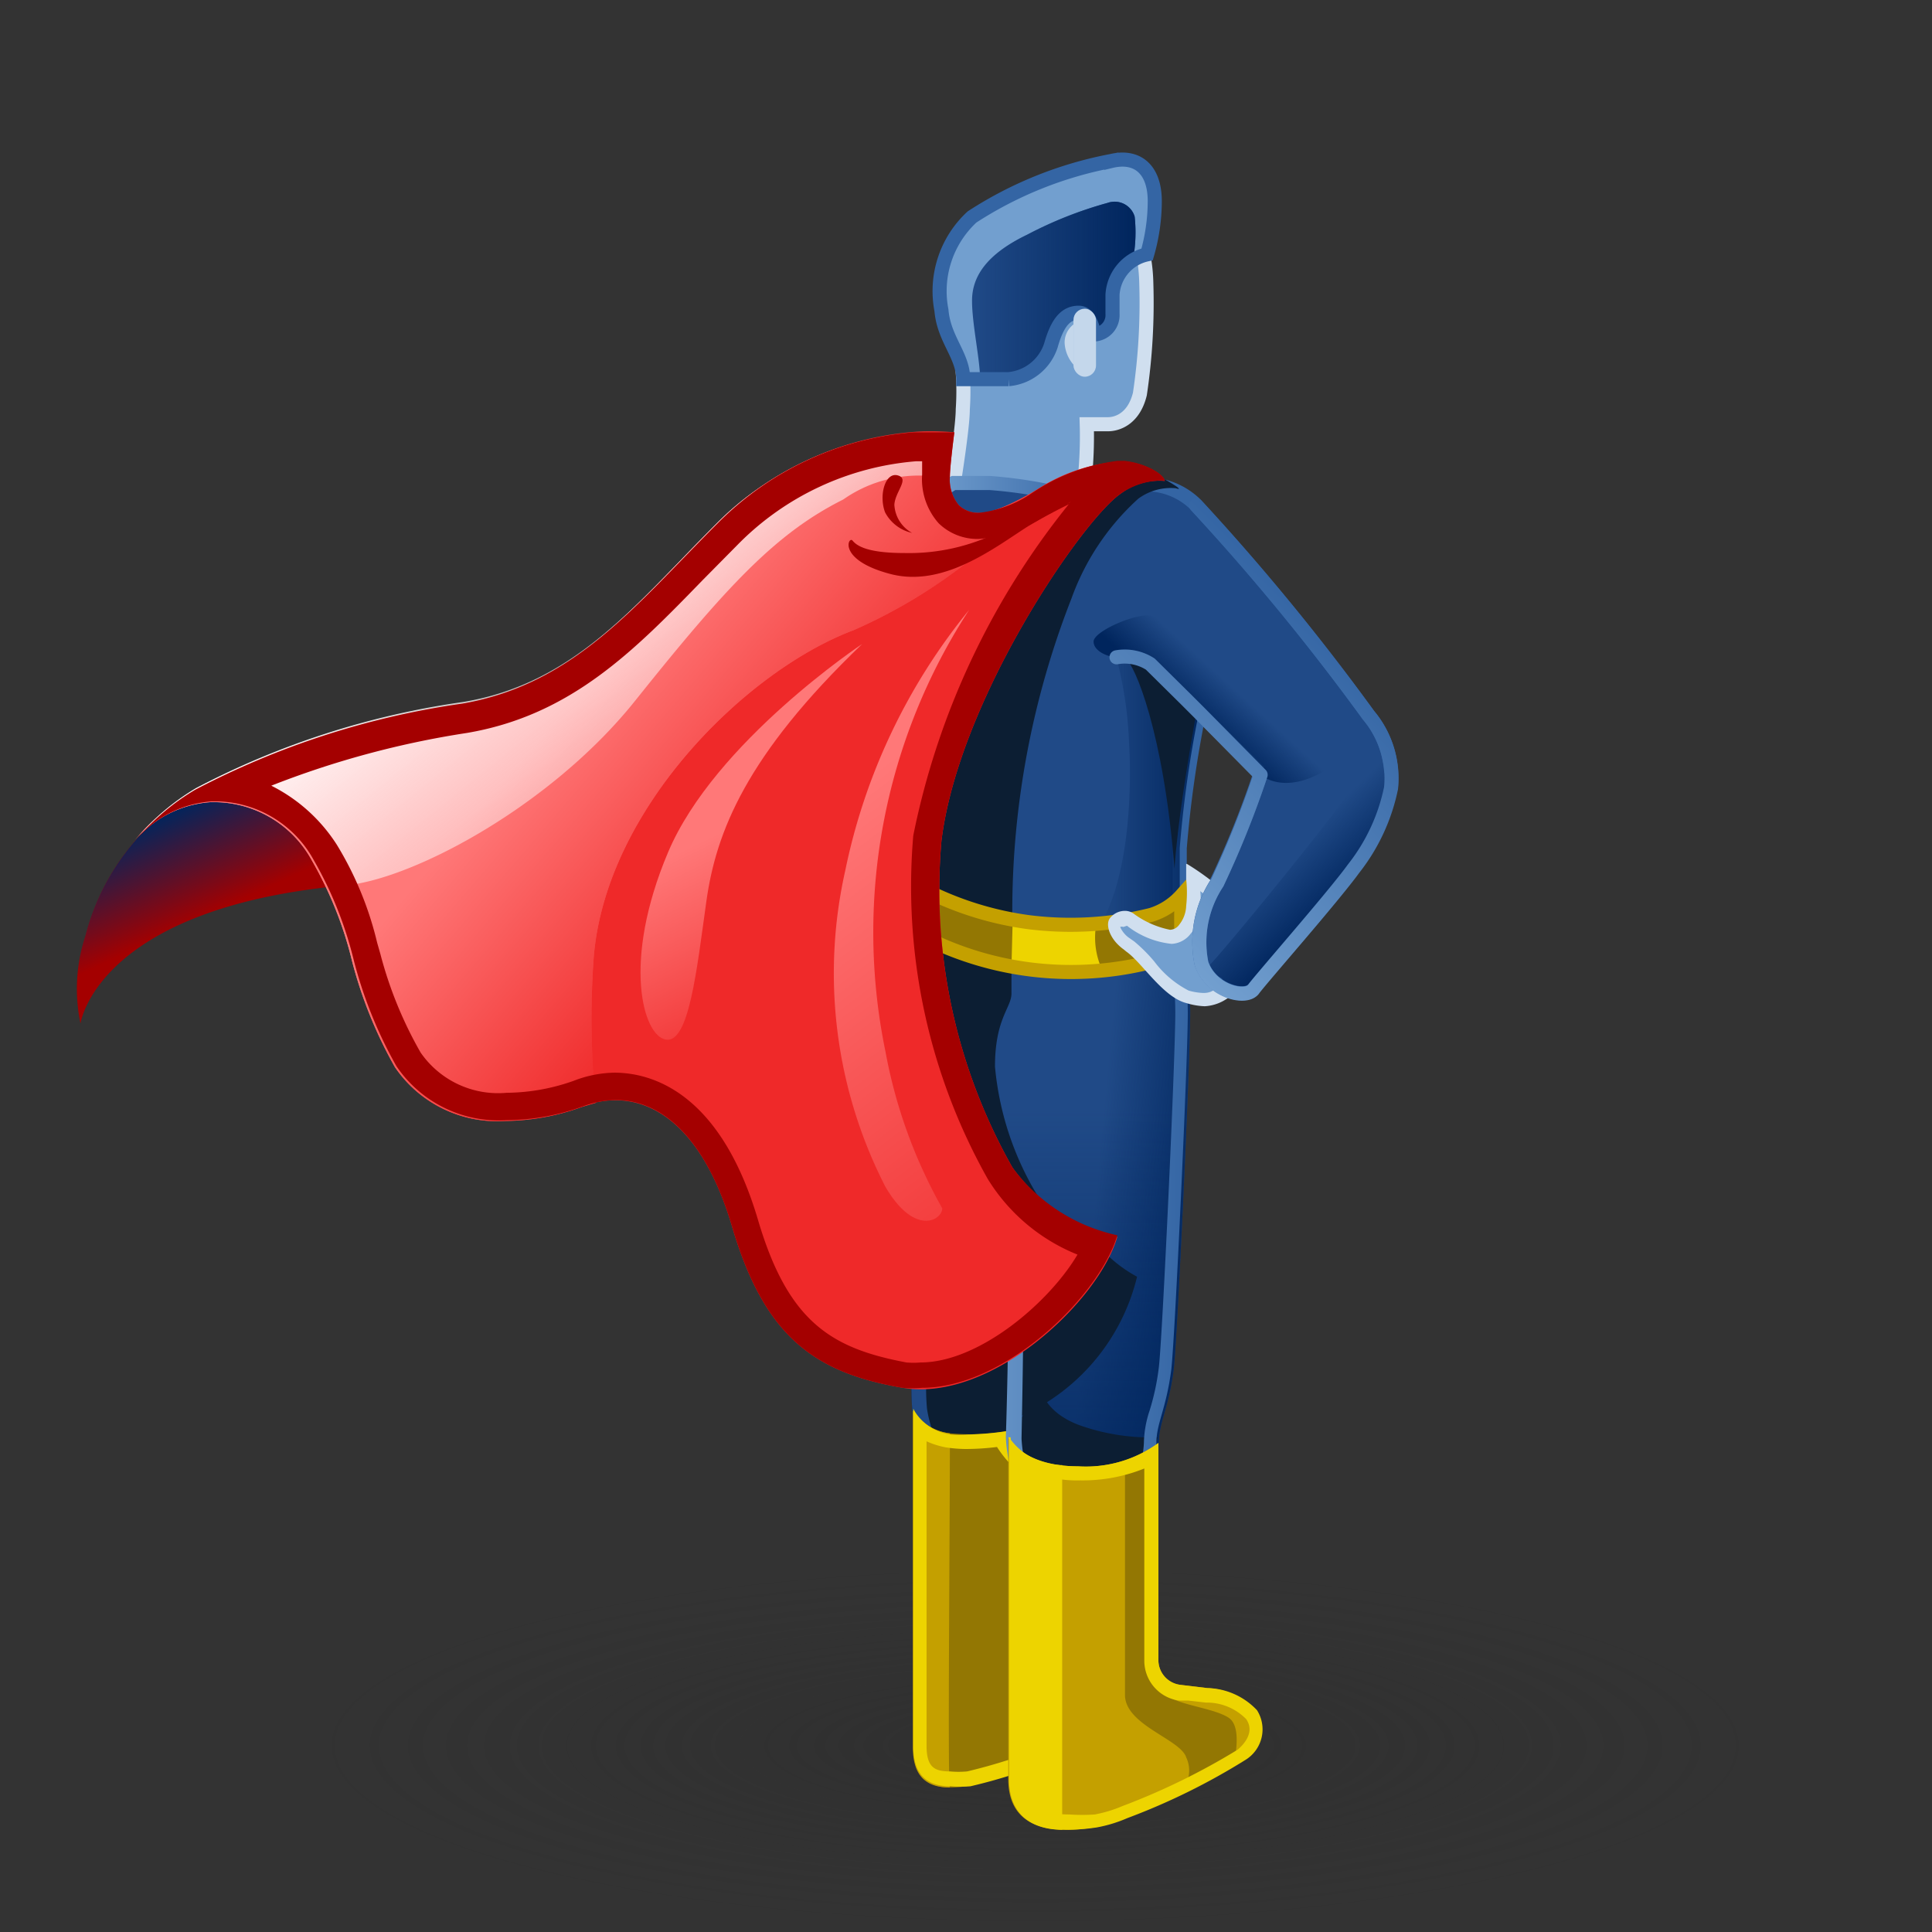 <svg xmlns="http://www.w3.org/2000/svg" xmlns:xlink="http://www.w3.org/1999/xlink" viewBox="0 0 48 48"><rect x="0" y="0" width="48" height="48" fill="#333333" stroke="none"/><defs><style>.cls-1{isolation:isolate;}.cls-2{fill:url(#radial-gradient);}.cls-3{fill:#0c1e33;}.cls-27,.cls-4,.cls-8{fill:#204a87;}.cls-5{fill:#937703;}.cls-6{fill:#c4a000;}.cls-7{fill:#edd400;}.cls-18,.cls-8{stroke:#3465a4;}.cls-14,.cls-15,.cls-18,.cls-27,.cls-8{stroke-miterlimit:10;}.cls-14,.cls-15,.cls-18,.cls-23,.cls-27,.cls-8{stroke-width:0.35px;}.cls-9{fill:url(#linear-gradient);}.cls-10{fill:url(#linear-gradient-2);}.cls-11{fill:url(#linear-gradient-3);}.cls-12{fill:url(#linear-gradient-4);}.cls-13{fill:url(#New_Gradient_Swatch_2);}.cls-14,.cls-18,.cls-23{fill:none;}.cls-14{stroke:#c4a000;}.cls-15,.cls-16{fill:#729fcf;}.cls-15{stroke:#d0dfef;}.cls-17{fill:url(#linear-gradient-5);}.cls-19{fill:#c4d7eb;}.cls-20{fill:#d0dfef;}.cls-21{fill:url(#linear-gradient-6);}.cls-22{fill:url(#linear-gradient-7);}.cls-23{stroke-linecap:round;stroke-linejoin:round;stroke:url(#New_Gradient_Swatch_2-2);}.cls-24{fill:#a40000;}.cls-25{mix-blend-mode:multiply;}.cls-26{fill:url(#linear-gradient-8);}.cls-27{stroke:url(#New_Gradient_Swatch_2-3);}.cls-28{fill:#ef2929;}.cls-29{fill:url(#linear-gradient-9);}.cls-30{fill:url(#linear-gradient-11);}.cls-31{fill:url(#linear-gradient-12);}.cls-32{fill:url(#linear-gradient-13);}</style><radialGradient id="radial-gradient" cx="25.72" cy="43.27" r="19.3" gradientTransform="translate(0 32.55) scale(1 0.25)" gradientUnits="userSpaceOnUse"><stop offset="0.03" stop-color="#2c2c2c" stop-opacity="0.5"/><stop offset="0.68" stop-color="#2c2c2c" stop-opacity="0.1"/><stop offset="0.93" stop-color="#2c2c2c" stop-opacity="0"/></radialGradient><linearGradient id="linear-gradient" x1="27.23" y1="19.75" x2="29.79" y2="19.75" gradientUnits="userSpaceOnUse"><stop offset="0" stop-color="#00255d" stop-opacity="0"/><stop offset="1" stop-color="#00255d"/></linearGradient><linearGradient id="linear-gradient-2" x1="23.11" y1="22.89" x2="23.11" y2="22.89" xlink:href="#linear-gradient"/><linearGradient id="linear-gradient-3" x1="27.16" y1="30.45" x2="29.95" y2="30.71" xlink:href="#linear-gradient"/><linearGradient id="linear-gradient-4" x1="26.49" y1="27.57" x2="26.49" y2="39.75" xlink:href="#linear-gradient"/><linearGradient id="New_Gradient_Swatch_2" x1="23.41" y1="30.54" x2="29.57" y2="30.54" gradientUnits="userSpaceOnUse"><stop offset="0" stop-color="#729fcf"/><stop offset="1" stop-color="#3465a4"/></linearGradient><linearGradient id="linear-gradient-5" x1="24.15" y1="7.22" x2="28.22" y2="7.22" xlink:href="#linear-gradient"/><linearGradient id="linear-gradient-6" x1="31.81" y1="21.33" x2="33.07" y2="22.65" xlink:href="#linear-gradient"/><linearGradient id="linear-gradient-7" x1="30.53" y1="16.99" x2="29.7" y2="17.9" xlink:href="#linear-gradient"/><linearGradient id="New_Gradient_Swatch_2-2" x1="27.26" y1="21.74" x2="33.22" y2="15.78" xlink:href="#New_Gradient_Swatch_2"/><linearGradient id="linear-gradient-8" x1="9.38" y1="20.79" x2="8.22" y2="18.29" xlink:href="#linear-gradient"/><linearGradient id="New_Gradient_Swatch_2-3" x1="22.98" y1="12.68" x2="27.3" y2="12.68" xlink:href="#New_Gradient_Swatch_2"/><linearGradient id="linear-gradient-9" x1="14.85" y1="16.67" x2="20.14" y2="21.21" gradientUnits="userSpaceOnUse"><stop offset="0" stop-color="#ff7878"/><stop offset="1" stop-color="#ef2929"/></linearGradient><linearGradient id="linear-gradient-11" x1="18.26" y1="21.84" x2="11.99" y2="14.07" gradientUnits="userSpaceOnUse"><stop offset="0" stop-color="#fff" stop-opacity="0"/><stop offset="1" stop-color="snow"/></linearGradient><linearGradient id="linear-gradient-12" x1="18.58" y1="20.33" x2="21.06" y2="25.39" xlink:href="#linear-gradient-9"/><linearGradient id="linear-gradient-13" x1="21.02" y1="19.67" x2="29.28" y2="30.57" xlink:href="#linear-gradient-9"/></defs><title>2-Agent Vellum Unpack</title><g class="cls-1"><g id="shadow"><ellipse class="cls-2" cx="25.72" cy="43.27" rx="18.55" ry="4.61"/></g><g id="ART"><path class="cls-3" d="M23.11,22.89a4,4,0,0,1-.57,1.57A3.19,3.19,0,0,0,22.21,27a3.6,3.6,0,0,0,.65,1.2s.18,2,.14,3.18-.28,1.87-.33,2.59a5.86,5.86,0,0,0,0,1.1s.19,1.39.84,1.39a9.38,9.38,0,0,0,2-.44V23.72S23.34,23.42,23.11,22.89Z"/><path class="cls-4" d="M23.34,23.51a6.46,6.46,0,0,0,1.82.51V35.73a7.47,7.47,0,0,1-1.63.35c-.19,0-.43-.6-.5-1.09a5.88,5.88,0,0,1,0-1,8.48,8.48,0,0,1,.13-.9,13.11,13.11,0,0,0,.2-1.69c0-1.14-.13-3.15-.14-3.23l0-.13-.08-.08a3.84,3.84,0,0,1-.57-1.08,2.84,2.84,0,0,1,.29-2.2,5.35,5.35,0,0,0,.51-1.14m-.23-.62a4,4,0,0,1-.57,1.57A3.19,3.19,0,0,0,22.21,27a3.6,3.6,0,0,0,.65,1.2s.18,2,.14,3.18-.28,1.87-.33,2.59a5.86,5.86,0,0,0,0,1.1s.19,1.39.84,1.39a9.38,9.38,0,0,0,2-.44V23.72s-2.17-.3-2.4-.83Z"/><path class="cls-5" d="M25.05,35.71v-.16a5.38,5.38,0,0,1-1.45.06,1.23,1.23,0,0,1-.91-.57v8.38c0,.79.42,1.13,1.42.94a13.63,13.63,0,0,0,2.28-.75V37.53a2.48,2.48,0,0,0-.27-.82A2.61,2.61,0,0,1,25.05,35.71Z"/><path class="cls-6" d="M23.6,44.41c-.65,0-.92-.35-.92-1V35.05a1.27,1.27,0,0,0,.92.56C23.6,38.21,23.54,44.41,23.6,44.41Z"/><path class="cls-7" d="M23,35.8a2.1,2.1,0,0,0,.5.16A3.38,3.38,0,0,0,24,36a6.36,6.36,0,0,0,.77-.05,3,3,0,0,0,1.07,1,1.83,1.83,0,0,1,.19.57v5.85a13.79,13.79,0,0,1-2,.64,2.29,2.29,0,0,1-.43,0c-.38,0-.58-.1-.58-.64V35.8M22.69,35v8.38c0,.65.28,1,.93,1a3,3,0,0,0,.49,0,13.63,13.63,0,0,0,2.28-.75V37.53a2.48,2.48,0,0,0-.27-.82,2.61,2.61,0,0,1-1.07-1v-.16a7.76,7.76,0,0,1-1,.09,2.63,2.63,0,0,1-.41,0,1.23,1.23,0,0,1-.91-.57Zm2.36.51h0Z"/><path class="cls-8" d="M34.56,19.53a4.78,4.78,0,0,1-.93,2c-.46.72-2.31,2.79-2.49,3s-1.06.05-1.29-.64a2.67,2.67,0,0,1,.39-2,24.25,24.25,0,0,0,1.08-2.69L29.79,17.7a28.45,28.45,0,0,0-.48,3.37c0,1.59,0,1.43,0,1.82s-.78.9-2.65.83a14.22,14.22,0,0,1-3.55-.83V16.2a3.63,3.63,0,0,1,3.58-3.71,3.11,3.11,0,0,1,.62.06,1.5,1.5,0,0,1,.92-.5,1.75,1.75,0,0,1,1.5.51A56.93,56.93,0,0,1,34,17.77,2.43,2.43,0,0,1,34.56,19.53Z"/><path class="cls-9" d="M29.31,21.07c0,1.51,0,1.44,0,1.77a14.4,14.4,0,0,1-2.08.29c.8-1.12.9-3.4.82-4.69a9.73,9.73,0,0,0-.3-2.05,1.42,1.42,0,0,1,.64,0,10.13,10.13,0,0,1,1.4,1.29A28.29,28.29,0,0,0,29.31,21.07Z"/><path class="cls-10" d="M23.11,22.89Z"/><path class="cls-3" d="M29.71,17.77c-.21,1.21-.45,2.66-.53,3.81-.27-3.43-1-5.07-1.2-5.2C28.55,16.33,29.08,17.14,29.71,17.77Z"/><path class="cls-3" d="M28,11.76c-1.11.19-5.11,3.37-4.75,3.06l-.73,7.87h2.63a21.32,21.32,0,0,1,1.47-7.82,6.15,6.15,0,0,1,1.66-2.48,1.36,1.36,0,0,1,.93-.26c.28.09-.27-.22-.27-.22"/><path class="cls-4" d="M29.32,22.89c0,.58.25,1.07.25,2.27s-.32,8.1-.41,8.86c-.13,1-.37,1.32-.37,1.83,0,0-.18,2.33-1.9,2.33s-1.84-2.47-1.84-2.47.11-4.53,0-6.42a1.27,1.27,0,0,0-.51-.93,2.73,2.73,0,0,1-1.09-2.23c0-1.31.74-2.06.74-2.93C24.15,23.2,28.44,23.72,29.32,22.89Z"/><path class="cls-11" d="M29.32,22.89c0,.58.25,1.07.25,2.27s-.32,8.1-.41,8.86c-.13,1-.37,1.32-.37,1.83,0,0-.18,2.33-1.9,2.33s-1.84-2.47-1.84-2.47.11-4.53,0-6.42a1.27,1.27,0,0,0-.51-.93,2.73,2.73,0,0,1-1.09-2.23c0-1.31.74-2.06.74-2.93C24.15,23.2,28.44,23.72,29.32,22.89Z"/><path class="cls-12" d="M29.32,22.89c0,.58.25,1.07.25,2.27s-.32,8.1-.41,8.86c-.13,1-.37,1.32-.37,1.83,0,0-.18,2.33-1.9,2.33s-1.84-2.47-1.84-2.47.11-4.53,0-6.42a1.27,1.27,0,0,0-.51-.93,2.73,2.73,0,0,1-1.09-2.23c0-1.31.74-2.06.74-2.93C24.15,23.2,28.44,23.72,29.32,22.89Z"/><path class="cls-3" d="M27.11,30.72a3.41,3.41,0,0,0,1.14,1A5.11,5.11,0,0,1,25,35.33V32.75"/><path class="cls-3" d="M25.86,34.5s.08.62,1.05.94a5.28,5.28,0,0,0,1.85.27l-.57,1.87s-3.14-.75-3.14-1.87"/><path class="cls-13" d="M29,23.45c0,.07,0,.15.05.23a7.33,7.33,0,0,1,.15,1.48c0,1.18-.32,8.1-.41,8.82a6,6,0,0,1-.23,1.07,2.68,2.68,0,0,0-.14.79c0,.08-.09,2-1.71,2h-.36c-.12,0-.12,0-.22-.09a3.6,3.6,0,0,1-.75-2c0-.18.11-4.57,0-6.46a1.63,1.63,0,0,0-.65-1.18,2.37,2.37,0,0,1-.95-1.95,4.12,4.12,0,0,1,.4-1.64,5.1,5.1,0,0,0,.3-.91c.49.05,1.42.13,2.35.13A7.12,7.12,0,0,0,29,23.45m.3-.56a4.43,4.43,0,0,1-2.51.47,25.52,25.52,0,0,1-2.66-.16c0,.87-.74,1.62-.74,2.93a2.73,2.73,0,0,0,1.09,2.23,1.27,1.27,0,0,1,.51.93c.15,1.89,0,6.42,0,6.42a4,4,0,0,0,.87,2.3.56.56,0,0,0,.45.18h.36c2,0,2.06-2.33,2.06-2.33,0-.51.24-.83.37-1.83.09-.76.41-7.66.41-8.86s-.25-1.69-.25-2.27Z"/><path class="cls-3" d="M25.13,24v.68c0,.36-.41.62-.41,1.82a7.48,7.48,0,0,0,1.18,3.4,2.57,2.57,0,0,1-3-2.28,12.22,12.22,0,0,1,0-4.79l2.35.59"/><path class="cls-7" d="M29.36,23.42a1.71,1.71,0,0,1-.76.48,8.09,8.09,0,0,1-5.66-.63V22.09a8.08,8.08,0,0,0,2.61.82,8.28,8.28,0,0,0,3.05-.18,1.68,1.68,0,0,0,.76-.49S29.33,22.86,29.36,23.42Z"/><path class="cls-5" d="M29.35,23.42a1.64,1.64,0,0,1-.75.48,7.51,7.51,0,0,1-1.21.21A1.91,1.91,0,0,1,27.23,23a7.89,7.89,0,0,0,1.37-.22,1.64,1.64,0,0,0,.75-.48S29.32,22.86,29.35,23.42Z"/><path class="cls-5" d="M25.13,24a7.26,7.26,0,0,1-2.19-.73V22.1a8.3,8.3,0,0,0,2.22.75Z"/><path class="cls-14" d="M29.36,23.42a1.71,1.71,0,0,1-.76.48,8.09,8.09,0,0,1-5.66-.63V22.09a8.08,8.08,0,0,0,2.61.82,8.28,8.28,0,0,0,3.05-.18,1.68,1.68,0,0,0,.76-.49S29.33,22.86,29.36,23.42Z"/><path class="cls-6" d="M31.19,42.49A1.74,1.74,0,0,0,30,41.94l-.67-.08a.62.62,0,0,1-.55-.61c0-2.06,0-5.4,0-5.4a3.06,3.06,0,0,1-2,.58c-1.38,0-1.73-.72-1.73-.72s0,.44,0,1.18V44.2c0,1.54,1.66,1.27,2.15,1.2a3.47,3.47,0,0,0,.75-.23,16.34,16.34,0,0,0,2.94-1.45A.89.89,0,0,0,31.19,42.49Z"/><path class="cls-5" d="M30.63,43.9h0c-.35.2-.92.5-1.49.76a.76.76,0,0,0,.33-1c-.14-.45-1.52-.8-1.52-1.55V36.42a2.94,2.94,0,0,0,.8-.54v5.37a1.11,1.11,0,0,0,.25.86c.23.25,1.16.32,1.53.57S30.63,43.9,30.63,43.9Z"/><path class="cls-7" d="M28.43,36.46c0,1.07,0,3.28,0,4.79a1,1,0,0,0,.86,1l.23,0,.44.05a1.37,1.37,0,0,1,1,.41c.23.33-.07.64-.21.76a16.89,16.89,0,0,1-2.86,1.4,3.3,3.3,0,0,1-.69.21,4.72,4.72,0,0,1-.63,0c-1,0-1.09-.49-1.09-.91V36.49a2.93,2.93,0,0,0,1.36.29,4.09,4.09,0,0,0,1.65-.32m-3.38-.75s0,.44,0,1.18V44.2c0,1.06.79,1.26,1.44,1.26a5.08,5.08,0,0,0,.71-.06,3.47,3.47,0,0,0,.75-.23,16.34,16.34,0,0,0,2.94-1.45.89.89,0,0,0,.28-1.23A1.74,1.74,0,0,0,30,41.94l-.67-.08a.62.62,0,0,1-.55-.61c0-2.06,0-5.4,0-5.4a3.06,3.06,0,0,1-2,.58c-1.38,0-1.73-.72-1.73-.72Zm3.74.14Z"/><path class="cls-7" d="M26.39,36.4v9.06c-.62,0-1.32-.27-1.32-1.26V36.89c0-.74,0-1.18,0-1.18A1.59,1.59,0,0,0,26.39,36.4Z"/><path class="cls-15" d="M23.82,8.48a6.69,6.69,0,0,1,.1,1.69c0,.53-.3,2.31-.3,2.31l.11.29h3.09A10.11,10.11,0,0,0,27,10.54h.53c.19,0,.63-.1.79-.75a15.36,15.36,0,0,0,.16-2.74,4.31,4.31,0,0,0-.25-1.37,2.43,2.43,0,0,0-2.1-.91A2.53,2.53,0,0,0,23.77,6,5.26,5.26,0,0,0,23.82,8.48Z"/><path class="cls-16" d="M23.93,9.42h1.13a1.22,1.22,0,0,0,1.05-.84c.16-.57.37-.81.69-.81s.38.54.38.54a.48.48,0,0,0,.46-.51V7.32a1.09,1.09,0,0,1,.86-1A4.79,4.79,0,0,0,28.69,5c0-.82-.46-1.15-1.08-1a9.66,9.66,0,0,0-3.46,1.39,2.51,2.51,0,0,0-.76,2.32C23.45,8.43,23.93,8.83,23.93,9.42Z"/><path class="cls-4" d="M28.15,6.44a1.09,1.09,0,0,0-.51.88V7.8a.48.48,0,0,1-.46.51s-.07-.54-.39-.54-.52.24-.68.81a1.22,1.22,0,0,1-1.05.84h-.71c0-.49-.2-1.36-.2-1.95s.35-1.15,1.37-1.64a10,10,0,0,1,2-.79.52.52,0,0,1,.67.34A3.63,3.63,0,0,1,28.15,6.44Z"/><path class="cls-17" d="M28.15,6.44a1.09,1.09,0,0,0-.51.88V7.8a.48.48,0,0,1-.46.51s-.07-.54-.39-.54-.52.24-.68.81a1.22,1.22,0,0,1-1.05.84h-.71c0-.49-.2-1.36-.2-1.95s.35-1.15,1.37-1.64a10,10,0,0,1,2-.79.52.52,0,0,1,.67.34A3.63,3.63,0,0,1,28.15,6.44Z"/><path class="cls-18" d="M23.93,9.42h1.13a1.22,1.22,0,0,0,1.05-.84c.16-.57.37-.81.69-.81s.38.54.38.54a.48.48,0,0,0,.46-.51V7.32a1.09,1.09,0,0,1,.86-1A4.79,4.79,0,0,0,28.69,5c0-.82-.46-1.15-1.08-1a9.66,9.66,0,0,0-3.46,1.39,2.51,2.51,0,0,0-.76,2.32C23.45,8.43,23.93,8.83,23.93,9.42Z"/><path class="cls-19" d="M26.67,8.06a.57.57,0,0,0-.22.46.9.9,0,0,0,.22.54"/><rect class="cls-19" x="26.67" y="7.67" width="0.56" height="1.69" rx="0.28"/><path class="cls-16" d="M29.9,24.84a1.76,1.76,0,0,1-.41-.06,2.52,2.52,0,0,1-.94-.77,3.22,3.22,0,0,0-.49-.49c-.31-.21-.37-.38-.38-.45a.25.25,0,0,1,0-.13.3.3,0,0,1,.38-.07,2,2,0,0,0,1,.43.52.52,0,0,0,.39-.2.81.81,0,0,0,.18-.44,3.44,3.44,0,0,0,0-.81v-.06c.12.09.28.2.46.35s.55.32.71.4c.35.18.37.19.5.58.06.2,0,.61-.78,1.41A.89.89,0,0,1,29.9,24.84Z"/><path class="cls-20" d="M29.83,22.15a1.25,1.25,0,0,1,.19.15c.32.2.55.31.71.4s.3.15.41.48c0,.05.07.38-.73,1.22-.23.2-.32.27-.51.27a1.48,1.48,0,0,1-.37-.06,2.49,2.49,0,0,1-.85-.72,3.92,3.92,0,0,0-.5-.5l-.1-.07a.66.66,0,0,1-.25-.29.12.12,0,0,1,.08,0L28,23a2.15,2.15,0,0,0,1.11.45h0a.63.63,0,0,0,.47-.25,1,1,0,0,0,.24-.54v-.07a2.37,2.37,0,0,0,0-.46m-.35-.67v.38a3,3,0,0,1,0,.67.79.79,0,0,1-.17.46.29.29,0,0,1-.23.13h0a2.27,2.27,0,0,1-.89-.39.37.37,0,0,0-.24-.08.47.47,0,0,0-.37.19c-.11.16,0,.52.35.77l.06.05c.39.27.91,1.13,1.49,1.28a1.78,1.78,0,0,0,.46.08,1.09,1.09,0,0,0,.75-.36h0c.55-.58.95-1.17.82-1.58-.23-.66-.26-.44-1.27-1.07a6.42,6.42,0,0,0-.73-.52Z"/><path class="cls-4" d="M34.56,19.53a4.78,4.78,0,0,1-.93,2c-.46.72-2.31,2.79-2.49,3s-1.06.05-1.29-.64a2.67,2.67,0,0,1,.39-2,24.25,24.25,0,0,0,1.08-2.69,1.7,1.7,0,0,1,1.81-.83A1.81,1.81,0,0,1,34.56,19.53Z"/><path class="cls-21" d="M34.51,19.35a.49.49,0,0,0,0,.12v.05a5.1,5.1,0,0,1-.92,2c-.46.71-2.31,2.79-2.5,3s-.49.14-.82-.07h0a.24.24,0,0,1-.09.06l-.24-.11,0,0,.22,0,.17-.05c.2-.07-.5-.13-.27-.38.51-.54,3.42-4.1,3.65-4.59a.8.8,0,0,1,.43-.44.26.26,0,0,1,.21,0h0A.65.65,0,0,1,34.51,19.35Z"/><path class="cls-18" d="M31.14,24.57c-.19.26-1.06.05-1.29-.64a2.67,2.67,0,0,1,.39-2,24.25,24.25,0,0,0,1.08-2.69"/><path class="cls-22" d="M31.32,19.25s.6.55,1.7-.17a16.25,16.25,0,0,1-1.52-1.46c-.47-.56-2.07-2.33-3-2.33-.41,0-1.33.41-1.33.65s.36.39.6.39a4.12,4.12,0,0,1,.56,0c.16,0,2.1,2,2.1,2Z"/><path class="cls-23" d="M27.74,16.33a1.17,1.17,0,0,1,.84.17l.9.89.31.31,1.53,1.55a24.25,24.25,0,0,1-1.08,2.69,2.67,2.67,0,0,0-.39,2c.23.69,1.1.9,1.29.64s2-2.32,2.49-3a4.78,4.78,0,0,0,.93-2A2.43,2.43,0,0,0,34,17.77a56.93,56.93,0,0,0-4.28-5.21"/><path class="cls-24" d="M7.79,21.36a2.76,2.76,0,0,0-2.53-1.45,2.72,2.72,0,0,0-1.92,1v0a5.84,5.84,0,0,0-1.22,2.35A4.18,4.18,0,0,0,2,25.43s.44-3.23,7.78-3.51,7.66-4.52,7.66-4.52"/><g class="cls-25"><path class="cls-26" d="M7.79,21.36a2.76,2.76,0,0,0-2.53-1.45,2.72,2.72,0,0,0-1.92,1v0a5.84,5.84,0,0,0-1.22,2.35A4.18,4.18,0,0,0,2,25.43s.44-3.23,7.78-3.51,7.66-4.52,7.66-4.52"/></g><path class="cls-27" d="M23.69,12h.9a11.56,11.56,0,0,1,2.44.45,2.51,2.51,0,0,1-2.84.85C22.2,12.78,23.69,12,23.69,12Z"/><path class="cls-28" d="M22.7,10.73A7.72,7.72,0,0,0,17.83,13c-2.06,2.06-3.57,4-6.34,4.48a20.44,20.44,0,0,0-6.64,2.14,5.81,5.81,0,0,0-1.51,1.29,2.72,2.72,0,0,1,1.92-1,2.76,2.76,0,0,1,2.53,1.45,9.53,9.53,0,0,1,1,2.5,10.81,10.81,0,0,0,1.06,2.63,3.07,3.07,0,0,0,2.74,1.34,5.7,5.7,0,0,0,1.91-.35c1.38-.5,2.88.25,3.69,3s2.07,3.63,4.24,4,4.85-2.12,5.33-3.75A4.39,4.39,0,0,1,25.15,29a14,14,0,0,1-1.76-8.11c.43-3.51,3.52-8,4.46-8.63a1.58,1.58,0,0,1,1.09-.31c-.05-.19-.52-.44-1-.49a4.31,4.31,0,0,0-2.36.83c-.48.27-1.29.71-1.76.26a1,1,0,0,1-.22-.72c0-.24.11-1.09.11-1.09S23.2,10.69,22.7,10.73Z"/><path class="cls-29" d="M26.05,12a13.11,13.11,0,0,1-4.85,3.66c-2.66,1-6.16,4.44-6.45,8.14a21.24,21.24,0,0,0,.05,3.6l-.34.1a5.7,5.7,0,0,1-1.91.35,3.07,3.07,0,0,1-2.74-1.34,10.91,10.91,0,0,1-1.06-2.62,9.48,9.48,0,0,0-1-2.51,2.78,2.78,0,0,0-2.53-1.45,2.76,2.76,0,0,0-1.92,1,5.81,5.81,0,0,1,1.51-1.29,20.22,20.22,0,0,1,6.64-2.13c2.77-.46,4.28-2.43,6.34-4.49a7.77,7.77,0,0,1,4.87-2.27c.5,0,1,0,1,0s-.11.85-.11,1.09a1,1,0,0,0,.22.72c.46.45,1.27,0,1.76-.26Z"/><path class="cls-29" d="M26.05,12a13.11,13.11,0,0,1-4.85,3.66c-2.66,1-6.16,4.44-6.45,8.14a21.24,21.24,0,0,0,.05,3.6l-.34.1a5.7,5.7,0,0,1-1.91.35,3.07,3.07,0,0,1-2.74-1.34,10.91,10.91,0,0,1-1.06-2.62,9.48,9.48,0,0,0-1-2.51,2.78,2.78,0,0,0-2.53-1.45,2.76,2.76,0,0,0-1.92,1,5.81,5.81,0,0,1,1.51-1.29,20.22,20.22,0,0,1,6.64-2.13c2.77-.46,4.28-2.43,6.34-4.49a7.77,7.77,0,0,1,4.87-2.27c.5,0,1,0,1,0s-.11.85-.11,1.09a1,1,0,0,0,.22.72c.46.45,1.27,0,1.76-.26Z"/><path class="cls-30" d="M23.54,10.85a5.32,5.32,0,0,1-.23,1,3.28,3.28,0,0,0-2.36.56c-1.68.84-2.9,2.16-5.17,5S9.65,22.16,8.17,22h0a2.91,2.91,0,0,0-.36-.68,2.76,2.76,0,0,0-2.53-1.45,2.72,2.72,0,0,0-1.92,1,5.81,5.81,0,0,1,1.51-1.29,20.44,20.44,0,0,1,6.64-2.14c2.77-.46,4.28-2.42,6.34-4.48a6.84,6.84,0,0,1,4.75-2Z"/><path class="cls-31" d="M21.42,16s-3.66,2.43-4.82,5.17-.62,4.58-.05,4.66.76-1.73,1-3.44S18.53,18.77,21.42,16Z"/><path class="cls-32" d="M24.08,15.15A15,15,0,0,0,21,21.63,11.62,11.62,0,0,0,22,29.49c.73,1.24,1.41.82,1.41.53A12.52,12.52,0,0,1,22,26.13,14.66,14.66,0,0,1,24.08,15.15Z"/><path class="cls-24" d="M22.91,11.42c0,.15,0,.28,0,.37A1.65,1.65,0,0,0,23.32,13a1.38,1.38,0,0,0,1,.39,3.41,3.41,0,0,0,1.59-.54l.17-.09.52-.29a19.11,19.11,0,0,0-3.91,8.29,14.81,14.81,0,0,0,1.85,8.53,4.65,4.65,0,0,0,2.23,1.88c-.71,1.2-2.45,2.68-3.9,2.68a2,2,0,0,1-.35,0c-1.86-.35-2.94-1-3.69-3.55-.94-3.17-2.64-3.65-3.57-3.65a2.91,2.91,0,0,0-1,.2,5.07,5.07,0,0,1-1.67.3,2.34,2.34,0,0,1-2.14-1,10,10,0,0,1-1-2.45l-.08-.28a8.38,8.38,0,0,0-1-2.43,4.13,4.13,0,0,0-1.63-1.47,22.62,22.62,0,0,1,4.86-1.31c2.6-.44,4.18-2.07,5.86-3.8l.87-.88a7,7,0,0,1,4.43-2.07h.15m.68-.72-.89,0A7.72,7.72,0,0,0,17.83,13c-2.06,2.06-3.57,4-6.34,4.48a20.44,20.44,0,0,0-6.64,2.14,5.81,5.81,0,0,0-1.51,1.29,2.72,2.72,0,0,1,1.92-1h.15a2.8,2.8,0,0,1,2.38,1.45,9.53,9.53,0,0,1,1,2.5,10.81,10.81,0,0,0,1.06,2.63,3.07,3.07,0,0,0,2.74,1.34,5.7,5.7,0,0,0,1.91-.35,2.46,2.46,0,0,1,.8-.15c1.13,0,2.23.92,2.89,3.15.81,2.75,2.07,3.63,4.24,4a2.59,2.59,0,0,0,.48,0c2.06,0,4.4-2.28,4.85-3.79A4.39,4.39,0,0,1,25.15,29a14,14,0,0,1-1.76-8.11c.43-3.51,3.52-8,4.46-8.63a1.83,1.83,0,0,1,.95-.32h.14c-.05-.19-.52-.44-1-.49h-.18a4.9,4.9,0,0,0-2.18.84,2.93,2.93,0,0,1-1.25.45.69.69,0,0,1-.51-.19,1,1,0,0,1-.22-.72c0-.24.11-1.09.11-1.09Z"/><path class="cls-24" d="M25,13.12a5,5,0,0,1-2.53.62c-.95,0-1.19-.19-1.29-.31s-.39.48.94.83,2.61-.67,3.43-1.19a13.85,13.85,0,0,1,1.88-.93"/><path class="cls-24" d="M22.66,13.24a1,1,0,0,1-.67-.51c-.16-.42,0-1,.31-.92s-.06.4-.08.73A.85.85,0,0,0,22.66,13.24Z"/></g></g></svg>